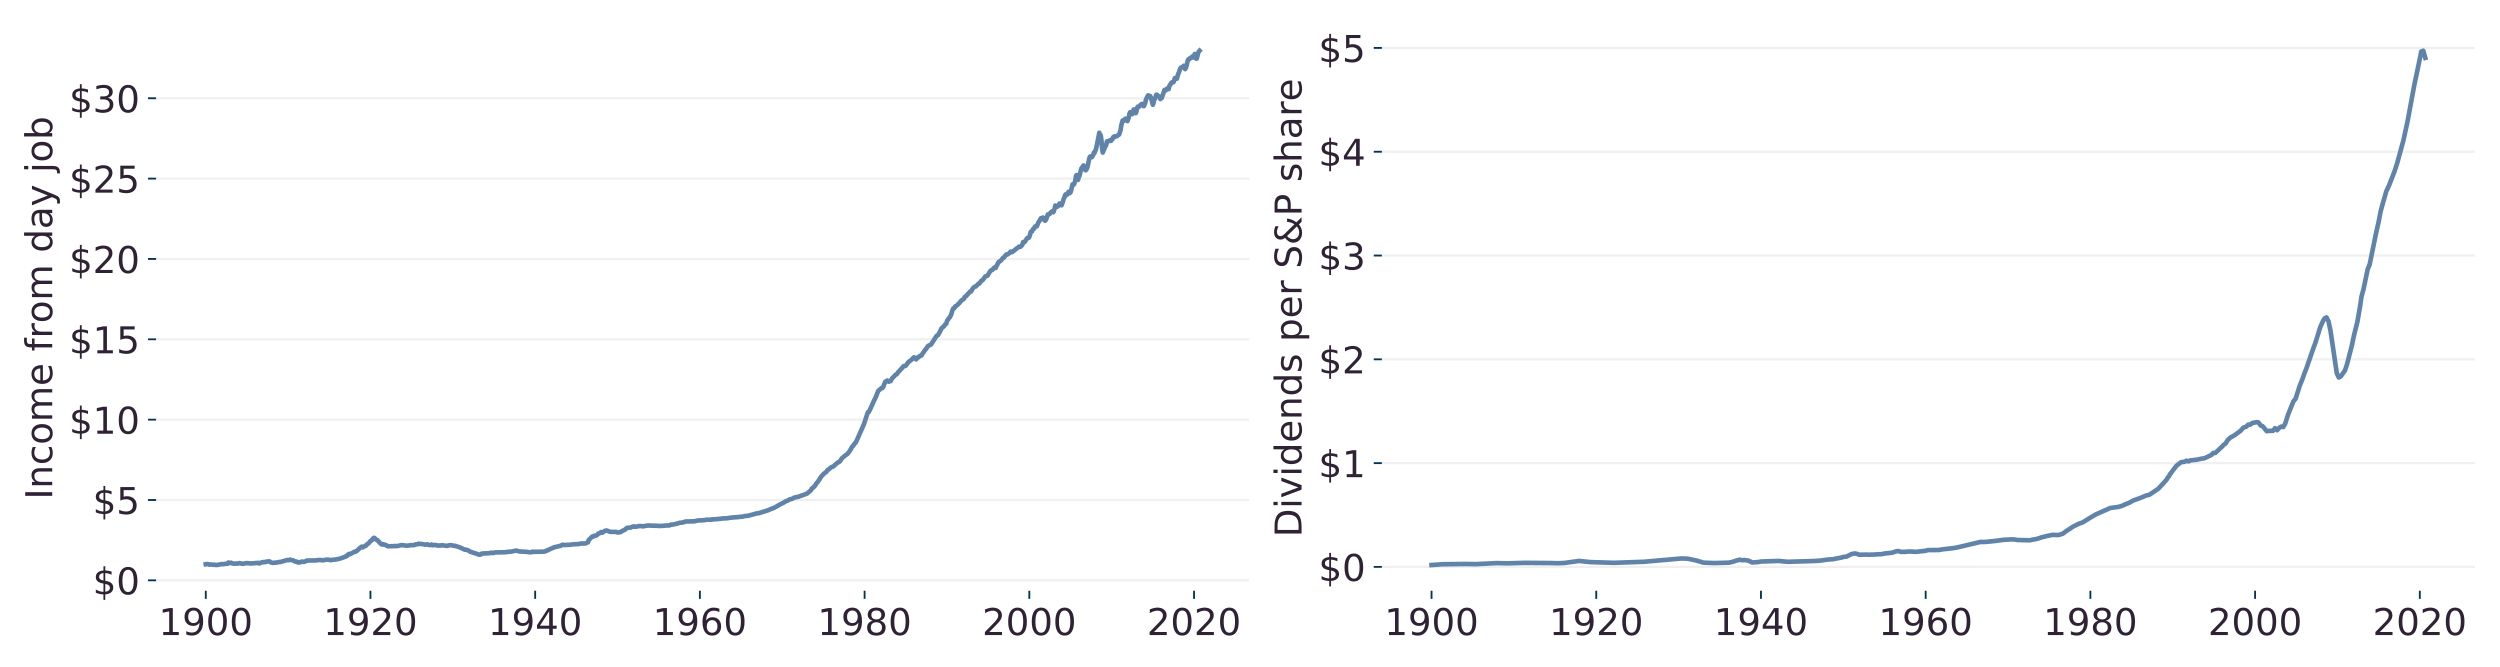 <?xml version="1.0" encoding="utf-8" standalone="no"?>
<!DOCTYPE svg PUBLIC "-//W3C//DTD SVG 1.1//EN"
  "http://www.w3.org/Graphics/SVG/1.1/DTD/svg11.dtd">
<!-- Created with matplotlib (https://matplotlib.org/) -->
<svg height="288pt" version="1.1" viewBox="0 0 1080 288" width="1080pt" xmlns="http://www.w3.org/2000/svg" xmlns:xlink="http://www.w3.org/1999/xlink">
 <defs>
  <style type="text/css">
*{stroke-linecap:butt;stroke-linejoin:round;}
  </style>
 </defs>
 <g id="figure_1">
  <g id="patch_1">
   <path d="M 0 288 
L 1080 288 
L 1080 0 
L 0 0 
z
" style="fill:none;"/>
  </g>
  <g id="axes_1">
   <g id="patch_2">
    <path d="M 67.425 255.2 
L 539.663 255.2 
L 539.663 10.8 
L 67.425 10.8 
z
" style="fill:none;"/>
   </g>
   <g id="matplotlib.axis_1">
    <g id="xtick_1">
     <g id="line2d_1">
      <defs>
       <path d="M 0 0 
L 0 3.5 
" id="m8096bc210d" style="stroke:#003559;stroke-width:0.8;"/>
      </defs>
      <g>
       <use style="fill:#003559;stroke:#003559;stroke-width:0.8;" x="88.89" xlink:href="#m8096bc210d" y="255.2"/>
      </g>
     </g>
     <g id="text_1">
      <!-- 1900 -->
      <defs>
       <path d="M 12.406 8.297 
L 28.516 8.297 
L 28.516 63.922 
L 10.984 60.406 
L 10.984 69.391 
L 28.422 72.906 
L 38.281 72.906 
L 38.281 8.297 
L 54.391 8.297 
L 54.391 0 
L 12.406 0 
z
" id="DejaVuSans-49"/>
       <path d="M 10.984 1.516 
L 10.984 10.5 
Q 14.703 8.734 18.5 7.812 
Q 22.312 6.891 25.984 6.891 
Q 35.75 6.891 40.891 13.453 
Q 46.047 20.016 46.781 33.406 
Q 43.953 29.203 39.594 26.953 
Q 35.25 24.703 29.984 24.703 
Q 19.047 24.703 12.672 31.312 
Q 6.297 37.938 6.297 49.422 
Q 6.297 60.641 12.938 67.422 
Q 19.578 74.219 30.609 74.219 
Q 43.266 74.219 49.922 64.516 
Q 56.594 54.828 56.594 36.375 
Q 56.594 19.141 48.406 8.859 
Q 40.234 -1.422 26.422 -1.422 
Q 22.703 -1.422 18.891 -0.688 
Q 15.094 0.047 10.984 1.516 
z
M 30.609 32.422 
Q 37.25 32.422 41.125 36.953 
Q 45.016 41.5 45.016 49.422 
Q 45.016 57.281 41.125 61.844 
Q 37.25 66.406 30.609 66.406 
Q 23.969 66.406 20.094 61.844 
Q 16.219 57.281 16.219 49.422 
Q 16.219 41.5 20.094 36.953 
Q 23.969 32.422 30.609 32.422 
z
" id="DejaVuSans-57"/>
       <path d="M 31.781 66.406 
Q 24.172 66.406 20.328 58.906 
Q 16.5 51.422 16.5 36.375 
Q 16.5 21.391 20.328 13.891 
Q 24.172 6.391 31.781 6.391 
Q 39.453 6.391 43.281 13.891 
Q 47.125 21.391 47.125 36.375 
Q 47.125 51.422 43.281 58.906 
Q 39.453 66.406 31.781 66.406 
z
M 31.781 74.219 
Q 44.047 74.219 50.516 64.516 
Q 56.984 54.828 56.984 36.375 
Q 56.984 17.969 50.516 8.266 
Q 44.047 -1.422 31.781 -1.422 
Q 19.531 -1.422 13.062 8.266 
Q 6.594 17.969 6.594 36.375 
Q 6.594 54.828 13.062 64.516 
Q 19.531 74.219 31.781 74.219 
z
" id="DejaVuSans-48"/>
      </defs>
      <g style="fill:#2f2235;" transform="translate(68.53 274.358)scale(0.16 -0.16)">
       <use xlink:href="#DejaVuSans-49"/>
       <use x="63.623" xlink:href="#DejaVuSans-57"/>
       <use x="127.246" xlink:href="#DejaVuSans-48"/>
       <use x="190.869" xlink:href="#DejaVuSans-48"/>
      </g>
     </g>
    </g>
    <g id="xtick_2">
     <g id="line2d_2">
      <g>
       <use style="fill:#003559;stroke:#003559;stroke-width:0.8;" x="160.037" xlink:href="#m8096bc210d" y="255.2"/>
      </g>
     </g>
     <g id="text_2">
      <!-- 1920 -->
      <defs>
       <path d="M 19.188 8.297 
L 53.609 8.297 
L 53.609 0 
L 7.328 0 
L 7.328 8.297 
Q 12.938 14.109 22.625 23.891 
Q 32.328 33.688 34.812 36.531 
Q 39.547 41.844 41.422 45.531 
Q 43.312 49.219 43.312 52.781 
Q 43.312 58.594 39.234 62.25 
Q 35.156 65.922 28.609 65.922 
Q 23.969 65.922 18.812 64.312 
Q 13.672 62.703 7.812 59.422 
L 7.812 69.391 
Q 13.766 71.781 18.938 73 
Q 24.125 74.219 28.422 74.219 
Q 39.75 74.219 46.484 68.547 
Q 53.219 62.891 53.219 53.422 
Q 53.219 48.922 51.531 44.891 
Q 49.859 40.875 45.406 35.406 
Q 44.188 33.984 37.641 27.219 
Q 31.109 20.453 19.188 8.297 
z
" id="DejaVuSans-50"/>
      </defs>
      <g style="fill:#2f2235;" transform="translate(139.677 274.358)scale(0.16 -0.16)">
       <use xlink:href="#DejaVuSans-49"/>
       <use x="63.623" xlink:href="#DejaVuSans-57"/>
       <use x="127.246" xlink:href="#DejaVuSans-50"/>
       <use x="190.869" xlink:href="#DejaVuSans-48"/>
      </g>
     </g>
    </g>
    <g id="xtick_3">
     <g id="line2d_3">
      <g>
       <use style="fill:#003559;stroke:#003559;stroke-width:0.8;" x="231.194" xlink:href="#m8096bc210d" y="255.2"/>
      </g>
     </g>
     <g id="text_3">
      <!-- 1940 -->
      <defs>
       <path d="M 37.797 64.312 
L 12.891 25.391 
L 37.797 25.391 
z
M 35.203 72.906 
L 47.609 72.906 
L 47.609 25.391 
L 58.016 25.391 
L 58.016 17.188 
L 47.609 17.188 
L 47.609 0 
L 37.797 0 
L 37.797 17.188 
L 4.891 17.188 
L 4.891 26.703 
z
" id="DejaVuSans-52"/>
      </defs>
      <g style="fill:#2f2235;" transform="translate(210.834 274.358)scale(0.16 -0.16)">
       <use xlink:href="#DejaVuSans-49"/>
       <use x="63.623" xlink:href="#DejaVuSans-57"/>
       <use x="127.246" xlink:href="#DejaVuSans-52"/>
       <use x="190.869" xlink:href="#DejaVuSans-48"/>
      </g>
     </g>
    </g>
    <g id="xtick_4">
     <g id="line2d_4">
      <g>
       <use style="fill:#003559;stroke:#003559;stroke-width:0.8;" x="302.351" xlink:href="#m8096bc210d" y="255.2"/>
      </g>
     </g>
     <g id="text_4">
      <!-- 1960 -->
      <defs>
       <path d="M 33.016 40.375 
Q 26.375 40.375 22.484 35.828 
Q 18.609 31.297 18.609 23.391 
Q 18.609 15.531 22.484 10.953 
Q 26.375 6.391 33.016 6.391 
Q 39.656 6.391 43.531 10.953 
Q 47.406 15.531 47.406 23.391 
Q 47.406 31.297 43.531 35.828 
Q 39.656 40.375 33.016 40.375 
z
M 52.594 71.297 
L 52.594 62.312 
Q 48.875 64.062 45.094 64.984 
Q 41.312 65.922 37.594 65.922 
Q 27.828 65.922 22.672 59.328 
Q 17.531 52.734 16.797 39.406 
Q 19.672 43.656 24.016 45.922 
Q 28.375 48.188 33.594 48.188 
Q 44.578 48.188 50.953 41.516 
Q 57.328 34.859 57.328 23.391 
Q 57.328 12.156 50.688 5.359 
Q 44.047 -1.422 33.016 -1.422 
Q 20.359 -1.422 13.672 8.266 
Q 6.984 17.969 6.984 36.375 
Q 6.984 53.656 15.188 63.938 
Q 23.391 74.219 37.203 74.219 
Q 40.922 74.219 44.703 73.484 
Q 48.484 72.75 52.594 71.297 
z
" id="DejaVuSans-54"/>
      </defs>
      <g style="fill:#2f2235;" transform="translate(281.99 274.358)scale(0.16 -0.16)">
       <use xlink:href="#DejaVuSans-49"/>
       <use x="63.623" xlink:href="#DejaVuSans-57"/>
       <use x="127.246" xlink:href="#DejaVuSans-54"/>
       <use x="190.869" xlink:href="#DejaVuSans-48"/>
      </g>
     </g>
    </g>
    <g id="xtick_5">
     <g id="line2d_5">
      <g>
       <use style="fill:#003559;stroke:#003559;stroke-width:0.8;" x="373.507" xlink:href="#m8096bc210d" y="255.2"/>
      </g>
     </g>
     <g id="text_5">
      <!-- 1980 -->
      <defs>
       <path d="M 31.781 34.625 
Q 24.75 34.625 20.719 30.859 
Q 16.703 27.094 16.703 20.516 
Q 16.703 13.922 20.719 10.156 
Q 24.75 6.391 31.781 6.391 
Q 38.812 6.391 42.859 10.172 
Q 46.922 13.969 46.922 20.516 
Q 46.922 27.094 42.891 30.859 
Q 38.875 34.625 31.781 34.625 
z
M 21.922 38.812 
Q 15.578 40.375 12.031 44.719 
Q 8.5 49.078 8.5 55.328 
Q 8.5 64.062 14.719 69.141 
Q 20.953 74.219 31.781 74.219 
Q 42.672 74.219 48.875 69.141 
Q 55.078 64.062 55.078 55.328 
Q 55.078 49.078 51.531 44.719 
Q 48 40.375 41.703 38.812 
Q 48.828 37.156 52.797 32.312 
Q 56.781 27.484 56.781 20.516 
Q 56.781 9.906 50.312 4.234 
Q 43.844 -1.422 31.781 -1.422 
Q 19.734 -1.422 13.25 4.234 
Q 6.781 9.906 6.781 20.516 
Q 6.781 27.484 10.781 32.312 
Q 14.797 37.156 21.922 38.812 
z
M 18.312 54.391 
Q 18.312 48.734 21.844 45.562 
Q 25.391 42.391 31.781 42.391 
Q 38.141 42.391 41.719 45.562 
Q 45.312 48.734 45.312 54.391 
Q 45.312 60.062 41.719 63.234 
Q 38.141 66.406 31.781 66.406 
Q 25.391 66.406 21.844 63.234 
Q 18.312 60.062 18.312 54.391 
z
" id="DejaVuSans-56"/>
      </defs>
      <g style="fill:#2f2235;" transform="translate(353.147 274.358)scale(0.16 -0.16)">
       <use xlink:href="#DejaVuSans-49"/>
       <use x="63.623" xlink:href="#DejaVuSans-57"/>
       <use x="127.246" xlink:href="#DejaVuSans-56"/>
       <use x="190.869" xlink:href="#DejaVuSans-48"/>
      </g>
     </g>
    </g>
    <g id="xtick_6">
     <g id="line2d_6">
      <g>
       <use style="fill:#003559;stroke:#003559;stroke-width:0.8;" x="444.664" xlink:href="#m8096bc210d" y="255.2"/>
      </g>
     </g>
     <g id="text_6">
      <!-- 2000 -->
      <g style="fill:#2f2235;" transform="translate(424.304 274.358)scale(0.16 -0.16)">
       <use xlink:href="#DejaVuSans-50"/>
       <use x="63.623" xlink:href="#DejaVuSans-48"/>
       <use x="127.246" xlink:href="#DejaVuSans-48"/>
       <use x="190.869" xlink:href="#DejaVuSans-48"/>
      </g>
     </g>
    </g>
    <g id="xtick_7">
     <g id="line2d_7">
      <g>
       <use style="fill:#003559;stroke:#003559;stroke-width:0.8;" x="515.82" xlink:href="#m8096bc210d" y="255.2"/>
      </g>
     </g>
     <g id="text_7">
      <!-- 2020 -->
      <g style="fill:#2f2235;" transform="translate(495.46 274.358)scale(0.16 -0.16)">
       <use xlink:href="#DejaVuSans-50"/>
       <use x="63.623" xlink:href="#DejaVuSans-48"/>
       <use x="127.246" xlink:href="#DejaVuSans-50"/>
       <use x="190.869" xlink:href="#DejaVuSans-48"/>
      </g>
     </g>
    </g>
   </g>
   <g id="matplotlib.axis_2">
    <g id="ytick_1">
     <g id="line2d_8">
      <path clip-path="url(#p47bff29e25)" d="M 67.425 250.698 
L 539.663 250.698 
" style="fill:none;stroke:#f0f0f0;stroke-linecap:square;"/>
     </g>
     <g id="line2d_9">
      <defs>
       <path d="M 0 0 
L -3.5 0 
" id="mf6515d9219" style="stroke:#003559;stroke-width:0.8;"/>
      </defs>
      <g>
       <use style="fill:#003559;stroke:#003559;stroke-width:0.8;" x="67.425" xlink:href="#mf6515d9219" y="250.698"/>
      </g>
     </g>
     <g id="text_8">
      <!-- $0 -->
      <defs>
       <path d="M 33.797 -14.703 
L 28.906 -14.703 
L 28.859 0 
Q 23.734 0.094 18.609 1.188 
Q 13.484 2.297 8.297 4.5 
L 8.297 13.281 
Q 13.281 10.156 18.375 8.562 
Q 23.484 6.984 28.906 6.938 
L 28.906 29.203 
Q 18.109 30.953 13.203 35.156 
Q 8.297 39.359 8.297 46.688 
Q 8.297 54.641 13.625 59.219 
Q 18.953 63.812 28.906 64.5 
L 28.906 75.984 
L 33.797 75.984 
L 33.797 64.656 
Q 38.328 64.453 42.578 63.688 
Q 46.828 62.938 50.875 61.625 
L 50.875 53.078 
Q 46.828 55.125 42.547 56.25 
Q 38.281 57.375 33.797 57.562 
L 33.797 36.719 
Q 44.875 35.016 50.094 30.609 
Q 55.328 26.219 55.328 18.609 
Q 55.328 10.359 49.781 5.594 
Q 44.234 0.828 33.797 0.094 
z
M 28.906 37.594 
L 28.906 57.625 
Q 23.25 56.984 20.266 54.391 
Q 17.281 51.812 17.281 47.516 
Q 17.281 43.312 20.031 40.969 
Q 22.797 38.625 28.906 37.594 
z
M 33.797 28.219 
L 33.797 7.078 
Q 39.984 7.906 43.141 10.594 
Q 46.297 13.281 46.297 17.672 
Q 46.297 21.969 43.281 24.5 
Q 40.281 27.047 33.797 28.219 
z
" id="DejaVuSans-36"/>
      </defs>
      <g style="fill:#2f2235;" transform="translate(40.065 256.777)scale(0.16 -0.16)">
       <use xlink:href="#DejaVuSans-36"/>
       <use x="63.623" xlink:href="#DejaVuSans-48"/>
      </g>
     </g>
    </g>
    <g id="ytick_2">
     <g id="line2d_10">
      <path clip-path="url(#p47bff29e25)" d="M 67.425 215.99 
L 539.663 215.99 
" style="fill:none;stroke:#f0f0f0;stroke-linecap:square;"/>
     </g>
     <g id="line2d_11">
      <g>
       <use style="fill:#003559;stroke:#003559;stroke-width:0.8;" x="67.425" xlink:href="#mf6515d9219" y="215.99"/>
      </g>
     </g>
     <g id="text_9">
      <!-- $5 -->
      <defs>
       <path d="M 10.797 72.906 
L 49.516 72.906 
L 49.516 64.594 
L 19.828 64.594 
L 19.828 46.734 
Q 21.969 47.469 24.109 47.828 
Q 26.266 48.188 28.422 48.188 
Q 40.625 48.188 47.75 41.5 
Q 54.891 34.812 54.891 23.391 
Q 54.891 11.625 47.562 5.094 
Q 40.234 -1.422 26.906 -1.422 
Q 22.312 -1.422 17.547 -0.641 
Q 12.797 0.141 7.719 1.703 
L 7.719 11.625 
Q 12.109 9.234 16.797 8.062 
Q 21.484 6.891 26.703 6.891 
Q 35.156 6.891 40.078 11.328 
Q 45.016 15.766 45.016 23.391 
Q 45.016 31 40.078 35.438 
Q 35.156 39.891 26.703 39.891 
Q 22.75 39.891 18.812 39.016 
Q 14.891 38.141 10.797 36.281 
z
" id="DejaVuSans-53"/>
      </defs>
      <g style="fill:#2f2235;" transform="translate(40.065 222.069)scale(0.16 -0.16)">
       <use xlink:href="#DejaVuSans-36"/>
       <use x="63.623" xlink:href="#DejaVuSans-53"/>
      </g>
     </g>
    </g>
    <g id="ytick_3">
     <g id="line2d_12">
      <path clip-path="url(#p47bff29e25)" d="M 67.425 181.282 
L 539.663 181.282 
" style="fill:none;stroke:#f0f0f0;stroke-linecap:square;"/>
     </g>
     <g id="line2d_13">
      <g>
       <use style="fill:#003559;stroke:#003559;stroke-width:0.8;" x="67.425" xlink:href="#mf6515d9219" y="181.282"/>
      </g>
     </g>
     <g id="text_10">
      <!-- $10 -->
      <g style="fill:#2f2235;" transform="translate(29.885 187.36)scale(0.16 -0.16)">
       <use xlink:href="#DejaVuSans-36"/>
       <use x="63.623" xlink:href="#DejaVuSans-49"/>
       <use x="127.246" xlink:href="#DejaVuSans-48"/>
      </g>
     </g>
    </g>
    <g id="ytick_4">
     <g id="line2d_14">
      <path clip-path="url(#p47bff29e25)" d="M 67.425 146.574 
L 539.663 146.574 
" style="fill:none;stroke:#f0f0f0;stroke-linecap:square;"/>
     </g>
     <g id="line2d_15">
      <g>
       <use style="fill:#003559;stroke:#003559;stroke-width:0.8;" x="67.425" xlink:href="#mf6515d9219" y="146.574"/>
      </g>
     </g>
     <g id="text_11">
      <!-- $15 -->
      <g style="fill:#2f2235;" transform="translate(29.885 152.652)scale(0.16 -0.16)">
       <use xlink:href="#DejaVuSans-36"/>
       <use x="63.623" xlink:href="#DejaVuSans-49"/>
       <use x="127.246" xlink:href="#DejaVuSans-53"/>
      </g>
     </g>
    </g>
    <g id="ytick_5">
     <g id="line2d_16">
      <path clip-path="url(#p47bff29e25)" d="M 67.425 111.865 
L 539.663 111.865 
" style="fill:none;stroke:#f0f0f0;stroke-linecap:square;"/>
     </g>
     <g id="line2d_17">
      <g>
       <use style="fill:#003559;stroke:#003559;stroke-width:0.8;" x="67.425" xlink:href="#mf6515d9219" y="111.865"/>
      </g>
     </g>
     <g id="text_12">
      <!-- $20 -->
      <g style="fill:#2f2235;" transform="translate(29.885 117.944)scale(0.16 -0.16)">
       <use xlink:href="#DejaVuSans-36"/>
       <use x="63.623" xlink:href="#DejaVuSans-50"/>
       <use x="127.246" xlink:href="#DejaVuSans-48"/>
      </g>
     </g>
    </g>
    <g id="ytick_6">
     <g id="line2d_18">
      <path clip-path="url(#p47bff29e25)" d="M 67.425 77.157 
L 539.663 77.157 
" style="fill:none;stroke:#f0f0f0;stroke-linecap:square;"/>
     </g>
     <g id="line2d_19">
      <g>
       <use style="fill:#003559;stroke:#003559;stroke-width:0.8;" x="67.425" xlink:href="#mf6515d9219" y="77.157"/>
      </g>
     </g>
     <g id="text_13">
      <!-- $25 -->
      <g style="fill:#2f2235;" transform="translate(29.885 83.236)scale(0.16 -0.16)">
       <use xlink:href="#DejaVuSans-36"/>
       <use x="63.623" xlink:href="#DejaVuSans-50"/>
       <use x="127.246" xlink:href="#DejaVuSans-53"/>
      </g>
     </g>
    </g>
    <g id="ytick_7">
     <g id="line2d_20">
      <path clip-path="url(#p47bff29e25)" d="M 67.425 42.449 
L 539.663 42.449 
" style="fill:none;stroke:#f0f0f0;stroke-linecap:square;"/>
     </g>
     <g id="line2d_21">
      <g>
       <use style="fill:#003559;stroke:#003559;stroke-width:0.8;" x="67.425" xlink:href="#mf6515d9219" y="42.449"/>
      </g>
     </g>
     <g id="text_14">
      <!-- $30 -->
      <defs>
       <path d="M 40.578 39.312 
Q 47.656 37.797 51.625 33 
Q 55.609 28.219 55.609 21.188 
Q 55.609 10.406 48.188 4.484 
Q 40.766 -1.422 27.094 -1.422 
Q 22.516 -1.422 17.656 -0.516 
Q 12.797 0.391 7.625 2.203 
L 7.625 11.719 
Q 11.719 9.328 16.594 8.109 
Q 21.484 6.891 26.812 6.891 
Q 36.078 6.891 40.938 10.547 
Q 45.797 14.203 45.797 21.188 
Q 45.797 27.641 41.281 31.266 
Q 36.766 34.906 28.719 34.906 
L 20.219 34.906 
L 20.219 43.016 
L 29.109 43.016 
Q 36.375 43.016 40.234 45.922 
Q 44.094 48.828 44.094 54.297 
Q 44.094 59.906 40.109 62.906 
Q 36.141 65.922 28.719 65.922 
Q 24.656 65.922 20.016 65.031 
Q 15.375 64.156 9.812 62.312 
L 9.812 71.094 
Q 15.438 72.656 20.344 73.438 
Q 25.25 74.219 29.594 74.219 
Q 40.828 74.219 47.359 69.109 
Q 53.906 64.016 53.906 55.328 
Q 53.906 49.266 50.438 45.094 
Q 46.969 40.922 40.578 39.312 
z
" id="DejaVuSans-51"/>
      </defs>
      <g style="fill:#2f2235;" transform="translate(29.885 48.528)scale(0.16 -0.16)">
       <use xlink:href="#DejaVuSans-36"/>
       <use x="63.623" xlink:href="#DejaVuSans-51"/>
       <use x="127.246" xlink:href="#DejaVuSans-48"/>
      </g>
     </g>
    </g>
    <g id="text_15">
     <!-- Income from day job -->
     <defs>
      <path d="M 9.812 72.906 
L 19.672 72.906 
L 19.672 0 
L 9.812 0 
z
" id="DejaVuSans-73"/>
      <path d="M 54.891 33.016 
L 54.891 0 
L 45.906 0 
L 45.906 32.719 
Q 45.906 40.484 42.875 44.328 
Q 39.844 48.188 33.797 48.188 
Q 26.516 48.188 22.312 43.547 
Q 18.109 38.922 18.109 30.906 
L 18.109 0 
L 9.078 0 
L 9.078 54.688 
L 18.109 54.688 
L 18.109 46.188 
Q 21.344 51.125 25.703 53.562 
Q 30.078 56 35.797 56 
Q 45.219 56 50.047 50.172 
Q 54.891 44.344 54.891 33.016 
z
" id="DejaVuSans-110"/>
      <path d="M 48.781 52.594 
L 48.781 44.188 
Q 44.969 46.297 41.141 47.344 
Q 37.312 48.391 33.406 48.391 
Q 24.656 48.391 19.812 42.844 
Q 14.984 37.312 14.984 27.297 
Q 14.984 17.281 19.812 11.734 
Q 24.656 6.203 33.406 6.203 
Q 37.312 6.203 41.141 7.25 
Q 44.969 8.297 48.781 10.406 
L 48.781 2.094 
Q 45.016 0.344 40.984 -0.531 
Q 36.969 -1.422 32.422 -1.422 
Q 20.062 -1.422 12.781 6.344 
Q 5.516 14.109 5.516 27.297 
Q 5.516 40.672 12.859 48.328 
Q 20.219 56 33.016 56 
Q 37.156 56 41.109 55.141 
Q 45.062 54.297 48.781 52.594 
z
" id="DejaVuSans-99"/>
      <path d="M 30.609 48.391 
Q 23.391 48.391 19.188 42.75 
Q 14.984 37.109 14.984 27.297 
Q 14.984 17.484 19.156 11.844 
Q 23.344 6.203 30.609 6.203 
Q 37.797 6.203 41.984 11.859 
Q 46.188 17.531 46.188 27.297 
Q 46.188 37.016 41.984 42.703 
Q 37.797 48.391 30.609 48.391 
z
M 30.609 56 
Q 42.328 56 49.016 48.375 
Q 55.719 40.766 55.719 27.297 
Q 55.719 13.875 49.016 6.219 
Q 42.328 -1.422 30.609 -1.422 
Q 18.844 -1.422 12.172 6.219 
Q 5.516 13.875 5.516 27.297 
Q 5.516 40.766 12.172 48.375 
Q 18.844 56 30.609 56 
z
" id="DejaVuSans-111"/>
      <path d="M 52 44.188 
Q 55.375 50.25 60.062 53.125 
Q 64.75 56 71.094 56 
Q 79.641 56 84.281 50.016 
Q 88.922 44.047 88.922 33.016 
L 88.922 0 
L 79.891 0 
L 79.891 32.719 
Q 79.891 40.578 77.094 44.375 
Q 74.312 48.188 68.609 48.188 
Q 61.625 48.188 57.562 43.547 
Q 53.516 38.922 53.516 30.906 
L 53.516 0 
L 44.484 0 
L 44.484 32.719 
Q 44.484 40.625 41.703 44.406 
Q 38.922 48.188 33.109 48.188 
Q 26.219 48.188 22.156 43.531 
Q 18.109 38.875 18.109 30.906 
L 18.109 0 
L 9.078 0 
L 9.078 54.688 
L 18.109 54.688 
L 18.109 46.188 
Q 21.188 51.219 25.484 53.609 
Q 29.781 56 35.688 56 
Q 41.656 56 45.828 52.969 
Q 50 49.953 52 44.188 
z
" id="DejaVuSans-109"/>
      <path d="M 56.203 29.594 
L 56.203 25.203 
L 14.891 25.203 
Q 15.484 15.922 20.484 11.062 
Q 25.484 6.203 34.422 6.203 
Q 39.594 6.203 44.453 7.469 
Q 49.312 8.734 54.109 11.281 
L 54.109 2.781 
Q 49.266 0.734 44.188 -0.344 
Q 39.109 -1.422 33.891 -1.422 
Q 20.797 -1.422 13.156 6.188 
Q 5.516 13.812 5.516 26.812 
Q 5.516 40.234 12.766 48.109 
Q 20.016 56 32.328 56 
Q 43.359 56 49.781 48.891 
Q 56.203 41.797 56.203 29.594 
z
M 47.219 32.234 
Q 47.125 39.594 43.094 43.984 
Q 39.062 48.391 32.422 48.391 
Q 24.906 48.391 20.391 44.141 
Q 15.875 39.891 15.188 32.172 
z
" id="DejaVuSans-101"/>
      <path id="DejaVuSans-32"/>
      <path d="M 37.109 75.984 
L 37.109 68.5 
L 28.516 68.5 
Q 23.688 68.5 21.797 66.547 
Q 19.922 64.594 19.922 59.516 
L 19.922 54.688 
L 34.719 54.688 
L 34.719 47.703 
L 19.922 47.703 
L 19.922 0 
L 10.891 0 
L 10.891 47.703 
L 2.297 47.703 
L 2.297 54.688 
L 10.891 54.688 
L 10.891 58.5 
Q 10.891 67.625 15.141 71.797 
Q 19.391 75.984 28.609 75.984 
z
" id="DejaVuSans-102"/>
      <path d="M 41.109 46.297 
Q 39.594 47.172 37.812 47.578 
Q 36.031 48 33.891 48 
Q 26.266 48 22.188 43.047 
Q 18.109 38.094 18.109 28.812 
L 18.109 0 
L 9.078 0 
L 9.078 54.688 
L 18.109 54.688 
L 18.109 46.188 
Q 20.953 51.172 25.484 53.578 
Q 30.031 56 36.531 56 
Q 37.453 56 38.578 55.875 
Q 39.703 55.766 41.062 55.516 
z
" id="DejaVuSans-114"/>
      <path d="M 45.406 46.391 
L 45.406 75.984 
L 54.391 75.984 
L 54.391 0 
L 45.406 0 
L 45.406 8.203 
Q 42.578 3.328 38.25 0.953 
Q 33.938 -1.422 27.875 -1.422 
Q 17.969 -1.422 11.734 6.484 
Q 5.516 14.406 5.516 27.297 
Q 5.516 40.188 11.734 48.094 
Q 17.969 56 27.875 56 
Q 33.938 56 38.25 53.625 
Q 42.578 51.266 45.406 46.391 
z
M 14.797 27.297 
Q 14.797 17.391 18.875 11.75 
Q 22.953 6.109 30.078 6.109 
Q 37.203 6.109 41.297 11.75 
Q 45.406 17.391 45.406 27.297 
Q 45.406 37.203 41.297 42.844 
Q 37.203 48.484 30.078 48.484 
Q 22.953 48.484 18.875 42.844 
Q 14.797 37.203 14.797 27.297 
z
" id="DejaVuSans-100"/>
      <path d="M 34.281 27.484 
Q 23.391 27.484 19.188 25 
Q 14.984 22.516 14.984 16.5 
Q 14.984 11.719 18.141 8.906 
Q 21.297 6.109 26.703 6.109 
Q 34.188 6.109 38.703 11.406 
Q 43.219 16.703 43.219 25.484 
L 43.219 27.484 
z
M 52.203 31.203 
L 52.203 0 
L 43.219 0 
L 43.219 8.297 
Q 40.141 3.328 35.547 0.953 
Q 30.953 -1.422 24.312 -1.422 
Q 15.922 -1.422 10.953 3.297 
Q 6 8.016 6 15.922 
Q 6 25.141 12.172 29.828 
Q 18.359 34.516 30.609 34.516 
L 43.219 34.516 
L 43.219 35.406 
Q 43.219 41.609 39.141 45 
Q 35.062 48.391 27.688 48.391 
Q 23 48.391 18.547 47.266 
Q 14.109 46.141 10.016 43.891 
L 10.016 52.203 
Q 14.938 54.109 19.578 55.047 
Q 24.219 56 28.609 56 
Q 40.484 56 46.344 49.844 
Q 52.203 43.703 52.203 31.203 
z
" id="DejaVuSans-97"/>
      <path d="M 32.172 -5.078 
Q 28.375 -14.844 24.75 -17.812 
Q 21.141 -20.797 15.094 -20.797 
L 7.906 -20.797 
L 7.906 -13.281 
L 13.188 -13.281 
Q 16.891 -13.281 18.938 -11.516 
Q 21 -9.766 23.484 -3.219 
L 25.094 0.875 
L 2.984 54.688 
L 12.5 54.688 
L 29.594 11.922 
L 46.688 54.688 
L 56.203 54.688 
z
" id="DejaVuSans-121"/>
      <path d="M 9.422 54.688 
L 18.406 54.688 
L 18.406 -0.984 
Q 18.406 -11.422 14.422 -16.109 
Q 10.453 -20.797 1.609 -20.797 
L -1.812 -20.797 
L -1.812 -13.188 
L 0.594 -13.188 
Q 5.719 -13.188 7.562 -10.812 
Q 9.422 -8.453 9.422 -0.984 
z
M 9.422 75.984 
L 18.406 75.984 
L 18.406 64.594 
L 9.422 64.594 
z
" id="DejaVuSans-106"/>
      <path d="M 48.688 27.297 
Q 48.688 37.203 44.609 42.844 
Q 40.531 48.484 33.406 48.484 
Q 26.266 48.484 22.188 42.844 
Q 18.109 37.203 18.109 27.297 
Q 18.109 17.391 22.188 11.75 
Q 26.266 6.109 33.406 6.109 
Q 40.531 6.109 44.609 11.75 
Q 48.688 17.391 48.688 27.297 
z
M 18.109 46.391 
Q 20.953 51.266 25.266 53.625 
Q 29.594 56 35.594 56 
Q 45.562 56 51.781 48.094 
Q 58.016 40.188 58.016 27.297 
Q 58.016 14.406 51.781 6.484 
Q 45.562 -1.422 35.594 -1.422 
Q 29.594 -1.422 25.266 0.953 
Q 20.953 3.328 18.109 8.203 
L 18.109 0 
L 9.078 0 
L 9.078 75.984 
L 18.109 75.984 
z
" id="DejaVuSans-98"/>
     </defs>
     <g style="fill:#2f2235;" transform="translate(22.558 215.769)rotate(-90)scale(0.16 -0.16)">
      <use xlink:href="#DejaVuSans-73"/>
      <use x="29.492" xlink:href="#DejaVuSans-110"/>
      <use x="92.871" xlink:href="#DejaVuSans-99"/>
      <use x="147.852" xlink:href="#DejaVuSans-111"/>
      <use x="209.033" xlink:href="#DejaVuSans-109"/>
      <use x="306.445" xlink:href="#DejaVuSans-101"/>
      <use x="367.969" xlink:href="#DejaVuSans-32"/>
      <use x="399.756" xlink:href="#DejaVuSans-102"/>
      <use x="434.961" xlink:href="#DejaVuSans-114"/>
      <use x="476.043" xlink:href="#DejaVuSans-111"/>
      <use x="537.225" xlink:href="#DejaVuSans-109"/>
      <use x="634.637" xlink:href="#DejaVuSans-32"/>
      <use x="666.424" xlink:href="#DejaVuSans-100"/>
      <use x="729.9" xlink:href="#DejaVuSans-97"/>
      <use x="791.18" xlink:href="#DejaVuSans-121"/>
      <use x="850.359" xlink:href="#DejaVuSans-32"/>
      <use x="882.146" xlink:href="#DejaVuSans-106"/>
      <use x="909.93" xlink:href="#DejaVuSans-111"/>
      <use x="971.111" xlink:href="#DejaVuSans-98"/>
     </g>
    </g>
   </g>
   <g id="line2d_22">
    <path clip-path="url(#p47bff29e25)" d="M 88.89 243.756 
L 89.465 243.673 
L 89.767 243.673 
L 90.361 243.924 
L 90.653 243.84 
L 90.955 243.924 
L 91.257 243.84 
L 92.144 244.007 
L 92.446 243.924 
L 93.322 244.091 
L 94.209 244.007 
L 95.699 243.673 
L 96.303 243.756 
L 96.878 243.673 
L 97.764 243.505 
L 98.066 243.589 
L 98.368 243.505 
L 98.66 243.004 
L 98.962 243.255 
L 99.858 243.087 
L 100.131 243.338 
L 100.433 243.338 
L 100.725 243.505 
L 103.112 243.422 
L 103.414 243.255 
L 104.885 243.589 
L 106.375 243.255 
L 107.554 243.338 
L 108.148 243.422 
L 109.638 243.338 
L 110.232 243.255 
L 111.703 243.171 
L 111.996 243.422 
L 112.892 243.004 
L 113.486 242.836 
L 113.788 242.92 
L 114.09 242.753 
L 114.665 242.836 
L 115.259 242.586 
L 116.447 242.502 
L 117.041 243.004 
L 117.928 243.171 
L 118.522 243.087 
L 119.72 243.004 
L 120.606 242.753 
L 120.908 242.836 
L 124.162 241.916 
L 124.766 242 
L 125.34 241.749 
L 125.935 242 
L 126.529 242.084 
L 126.831 242.167 
L 127.425 242.586 
L 128.019 242.586 
L 128.321 242.836 
L 128.594 242.753 
L 128.896 243.004 
L 129.782 242.92 
L 130.084 242.669 
L 130.678 242.586 
L 131.273 242.753 
L 132.159 242.418 
L 132.461 242.167 
L 136.611 242.084 
L 137.507 241.908 
L 139.27 241.996 
L 139.572 242.084 
L 141.062 241.732 
L 141.354 241.82 
L 141.656 241.732 
L 142.825 241.996 
L 143.721 241.82 
L 144.91 241.732 
L 145.806 241.556 
L 146.39 241.468 
L 148.475 240.765 
L 149.069 240.501 
L 149.371 240.414 
L 149.673 240.15 
L 149.946 240.15 
L 150.248 239.622 
L 150.842 239.271 
L 151.134 239.447 
L 153.228 238.304 
L 153.501 238.392 
L 154.397 237.777 
L 154.991 237.161 
L 156.18 236.194 
L 156.482 236.194 
L 156.784 236.458 
L 157.651 235.843 
L 157.953 235.843 
L 158.547 235.14 
L 158.849 235.052 
L 159.443 234.436 
L 160.037 233.733 
L 160.622 233.381 
L 160.924 232.854 
L 161.518 232.327 
L 161.81 232.415 
L 162.414 233.118 
L 163.008 233.294 
L 164.177 234.612 
L 164.479 234.788 
L 164.771 235.14 
L 165.073 235.227 
L 165.667 235.14 
L 165.969 235.315 
L 166.564 235.403 
L 166.856 235.491 
L 167.158 235.843 
L 167.46 235.843 
L 167.732 236.019 
L 170.119 235.931 
L 170.411 235.843 
L 171.015 235.931 
L 171.882 235.843 
L 173.372 235.491 
L 174.571 235.579 
L 175.447 235.755 
L 176.645 235.667 
L 177.532 235.491 
L 179.003 235.491 
L 179.597 235.14 
L 180.493 235.14 
L 180.795 234.876 
L 181.389 234.964 
L 182.558 235.052 
L 183.756 235.315 
L 184.643 235.14 
L 185.246 235.403 
L 185.821 235.491 
L 186.415 235.227 
L 186.708 235.491 
L 187.01 235.579 
L 187.604 235.403 
L 188.198 235.491 
L 188.5 235.491 
L 188.802 235.667 
L 190.575 235.667 
L 190.877 235.491 
L 191.763 235.667 
L 192.64 235.755 
L 192.942 235.843 
L 194.432 235.491 
L 195.318 235.579 
L 196.195 235.843 
L 196.497 235.755 
L 198.874 236.546 
L 199.751 236.985 
L 200.345 237.249 
L 200.647 237.425 
L 201.543 237.513 
L 202.429 237.864 
L 203.033 238.304 
L 206.296 239.359 
L 206.871 239.622 
L 207.767 239.535 
L 208.059 239.183 
L 208.663 239.095 
L 211.021 239.007 
L 211.615 238.919 
L 211.917 238.919 
L 212.219 238.743 
L 213.105 238.919 
L 213.709 238.656 
L 218.443 238.568 
L 219.339 238.392 
L 220.83 238.304 
L 221.999 238.04 
L 222.895 237.864 
L 223.489 237.952 
L 224.658 238.304 
L 224.96 238.216 
L 225.554 238.304 
L 227.638 238.392 
L 228.515 238.568 
L 229.704 238.568 
L 230.005 238.304 
L 230.6 238.392 
L 235.061 238.304 
L 235.928 238.04 
L 236.23 237.777 
L 236.522 237.777 
L 237.72 237.161 
L 238.616 236.81 
L 239.483 236.37 
L 240.077 236.282 
L 241.87 235.843 
L 242.172 235.843 
L 242.746 235.403 
L 243.341 235.315 
L 243.935 235.491 
L 244.529 235.403 
L 246.604 235.315 
L 247.5 235.14 
L 249.867 235.052 
L 251.055 234.788 
L 252.848 234.788 
L 253.422 234.524 
L 254.017 234.26 
L 254.309 233.294 
L 254.611 232.942 
L 254.913 232.766 
L 255.799 231.799 
L 256.403 231.799 
L 256.676 231.448 
L 257.572 231.36 
L 258.166 230.92 
L 258.468 230.481 
L 259.062 230.393 
L 259.657 229.865 
L 260.241 230.129 
L 260.543 229.778 
L 261.137 229.514 
L 261.429 229.25 
L 262.033 229.162 
L 263.222 229.602 
L 263.524 229.778 
L 266.183 229.778 
L 266.777 230.041 
L 267.654 229.953 
L 268.248 229.778 
L 268.842 229.338 
L 269.738 228.986 
L 270.907 228.02 
L 272.398 227.932 
L 273.294 227.492 
L 273.888 227.404 
L 274.19 227.58 
L 275.066 227.492 
L 276.265 227.228 
L 277.453 227.316 
L 277.755 227.404 
L 278.924 227.141 
L 279.82 227.053 
L 280.112 226.965 
L 280.706 227.053 
L 283.97 227.141 
L 284.564 227.228 
L 286.629 227.141 
L 287.223 227.053 
L 289.298 226.965 
L 289.892 226.613 
L 290.194 226.701 
L 291.382 226.437 
L 291.986 226.349 
L 293.749 225.822 
L 294.938 225.734 
L 295.24 225.558 
L 295.542 225.558 
L 296.116 225.295 
L 299.964 225.207 
L 301.454 224.855 
L 303.529 224.767 
L 304.123 224.679 
L 304.727 224.679 
L 305.019 224.503 
L 307.387 224.503 
L 307.679 224.328 
L 307.981 224.416 
L 308.575 224.328 
L 310.046 224.24 
L 310.64 224.152 
L 311.536 224.064 
L 312.13 223.976 
L 314.195 223.888 
L 315.091 223.712 
L 315.988 223.624 
L 316.582 223.537 
L 318.062 223.449 
L 318.355 223.361 
L 318.657 223.449 
L 319.553 223.273 
L 320.722 223.185 
L 321.91 222.921 
L 323.108 222.833 
L 326.956 221.779 
L 327.832 221.691 
L 331.992 220.372 
L 332.888 219.933 
L 334.378 219.405 
L 337.632 217.559 
L 338.236 217.296 
L 339.697 216.417 
L 339.999 216.417 
L 341.187 215.713 
L 341.791 215.625 
L 342.658 215.274 
L 342.96 215.01 
L 344.148 214.746 
L 344.45 214.746 
L 344.743 214.571 
L 345.044 214.571 
L 345.629 214.307 
L 347.421 213.692 
L 348.015 213.428 
L 348.61 213.252 
L 350.373 211.758 
L 350.675 211.055 
L 350.977 210.967 
L 351.571 210.351 
L 352.165 209.736 
L 352.74 208.681 
L 353.042 208.505 
L 353.636 207.626 
L 354.23 206.747 
L 354.824 205.781 
L 356.022 204.55 
L 356.889 203.935 
L 357.191 203.583 
L 357.483 203.056 
L 357.785 202.968 
L 358.974 201.913 
L 359.86 201.561 
L 360.162 201.385 
L 360.756 200.77 
L 361.945 199.803 
L 362.539 199.54 
L 362.841 199.276 
L 363.718 197.957 
L 365.208 196.727 
L 366.094 196.111 
L 366.971 194.969 
L 367.565 194.002 
L 368.159 192.947 
L 368.461 192.683 
L 369.358 191.453 
L 369.65 191.189 
L 370.254 189.958 
L 373.205 183.278 
L 374.686 178.795 
L 374.988 178.004 
L 375.28 178.004 
L 375.884 176.861 
L 377.647 172.906 
L 378.241 171.763 
L 379.439 168.774 
L 380.033 168.335 
L 380.93 167.544 
L 381.202 167.631 
L 381.504 167.28 
L 382.391 164.994 
L 383.287 164.379 
L 383.589 164.555 
L 383.881 164.907 
L 384.485 164.643 
L 384.758 164.643 
L 385.352 163.5 
L 386.248 162.621 
L 386.842 161.918 
L 387.436 161.654 
L 388.04 160.687 
L 388.323 160.511 
L 388.917 159.808 
L 389.511 159.193 
L 390.407 158.138 
L 391.002 158.138 
L 391.304 157.962 
L 392.472 156.38 
L 393.067 155.941 
L 393.671 155.501 
L 394.265 154.886 
L 394.859 154.358 
L 395.161 154.622 
L 395.434 155.062 
L 395.736 155.237 
L 396.028 154.974 
L 396.33 154.446 
L 396.622 154.446 
L 396.924 154.271 
L 397.226 153.831 
L 398.112 153.567 
L 398.414 152.952 
L 398.989 152.161 
L 399.583 151.282 
L 400.479 150.139 
L 400.781 149.612 
L 401.074 149.348 
L 401.97 148.996 
L 402.272 148.733 
L 404.639 145.041 
L 405.233 144.777 
L 406.11 143.195 
L 406.704 141.876 
L 407.902 140.822 
L 408.194 140.294 
L 408.788 139.855 
L 409.09 138.712 
L 409.967 137.394 
L 410.259 137.13 
L 410.853 136.075 
L 411.457 134.053 
L 411.75 133.35 
L 412.052 133.086 
L 412.344 133.086 
L 412.646 132.383 
L 413.522 131.856 
L 414.117 131.153 
L 414.409 130.977 
L 414.711 130.625 
L 415.013 130.098 
L 415.305 129.922 
L 415.607 129.57 
L 416.201 129.307 
L 416.503 128.867 
L 416.786 128.252 
L 417.38 127.9 
L 417.974 127.197 
L 419.172 125.878 
L 419.464 125.966 
L 420.068 124.912 
L 420.643 124.12 
L 421.237 123.769 
L 421.529 123.769 
L 422.727 122.538 
L 423.02 122.538 
L 423.624 121.747 
L 423.896 121.308 
L 424.491 121.044 
L 425.689 119.374 
L 426.575 119.11 
L 427.754 117.176 
L 428.348 116.649 
L 428.64 116.649 
L 429.536 115.594 
L 430.13 115.77 
L 430.432 114.979 
L 430.734 114.539 
L 431.319 113.309 
L 431.611 113.045 
L 431.913 112.957 
L 432.507 112.43 
L 433.403 111.287 
L 433.696 111.287 
L 434.572 110.056 
L 434.874 109.88 
L 435.166 109.968 
L 436.063 109.353 
L 436.657 108.65 
L 437.251 108.914 
L 439.316 107.243 
L 439.92 106.892 
L 440.212 106.54 
L 440.806 106.628 
L 441.108 106.277 
L 441.41 106.101 
L 441.683 105.661 
L 441.985 104.606 
L 442.579 104.606 
L 443.768 102.848 
L 444.362 102.76 
L 444.664 102.321 
L 444.966 101.442 
L 445.248 100.211 
L 445.842 99.948 
L 446.144 99.157 
L 446.437 98.805 
L 446.739 98.805 
L 447.041 98.014 
L 447.333 97.75 
L 447.635 97.662 
L 447.927 97.75 
L 448.531 96.168 
L 448.804 95.816 
L 449.7 94.234 
L 449.992 94.674 
L 450.294 94.674 
L 450.596 93.97 
L 450.888 94.498 
L 451.19 94.761 
L 451.482 95.377 
L 451.784 95.025 
L 452.086 94.41 
L 452.661 92.652 
L 453.255 92.564 
L 453.547 92.388 
L 453.849 91.861 
L 454.444 91.333 
L 454.746 91.333 
L 455.038 91.685 
L 455.34 90.982 
L 455.914 88.784 
L 456.509 89.4 
L 457.103 89.048 
L 457.707 87.905 
L 457.999 88.081 
L 458.301 88.521 
L 458.593 88.696 
L 459.197 87.026 
L 459.48 85.971 
L 459.782 85.444 
L 460.074 84.477 
L 460.376 83.95 
L 460.668 84.213 
L 460.97 84.125 
L 461.272 83.774 
L 461.564 82.895 
L 461.866 82.807 
L 462.158 83.422 
L 462.46 83.071 
L 462.762 82.104 
L 463.337 79.643 
L 463.629 79.818 
L 463.931 79.73 
L 464.525 78.06 
L 464.827 75.951 
L 465.119 75.599 
L 465.421 77.005 
L 465.714 77.709 
L 466.016 76.39 
L 466.318 76.039 
L 466.59 75.072 
L 466.892 73.577 
L 467.185 72.698 
L 467.486 72.347 
L 468.081 71.468 
L 468.675 73.314 
L 468.977 73.577 
L 469.269 73.314 
L 469.571 72.772 
L 469.873 71.82 
L 470.448 69.019 
L 470.74 67.909 
L 471.042 67.554 
L 471.334 67.601 
L 471.636 67.937 
L 472.23 67.041 
L 472.532 65.95 
L 472.824 66.074 
L 473.126 65.156 
L 473.428 64.618 
L 474.013 61.866 
L 474.899 57.347 
L 475.201 58.119 
L 475.503 58.385 
L 475.795 60.328 
L 476.097 63.974 
L 476.39 65.905 
L 477.266 63.725 
L 477.86 62.716 
L 478.162 61.102 
L 478.455 61.402 
L 478.757 60.978 
L 479.653 60.542 
L 479.945 60.877 
L 480.247 60.228 
L 480.549 60.18 
L 480.822 59.398 
L 481.124 59.066 
L 481.416 58.917 
L 481.718 59.104 
L 482.01 59.064 
L 482.312 58.799 
L 482.614 58.688 
L 482.906 58.449 
L 483.208 58.368 
L 483.5 58.037 
L 484.104 56.165 
L 484.377 54.268 
L 484.971 52.073 
L 485.273 52.286 
L 485.565 52.11 
L 485.867 51.563 
L 486.169 51.26 
L 486.462 51.672 
L 486.764 51.839 
L 487.056 52.33 
L 487.66 50.58 
L 487.942 49.06 
L 488.244 48.451 
L 489.131 49.313 
L 489.735 47.289 
L 490.027 47.368 
L 490.329 48.331 
L 490.621 48.876 
L 490.923 48.279 
L 491.225 46.622 
L 491.498 46.088 
L 491.8 46.301 
L 492.686 45.365 
L 493.29 44.879 
L 493.884 45.828 
L 494.176 45.845 
L 494.78 44.323 
L 495.053 42.994 
L 495.949 41.192 
L 496.241 41.274 
L 496.543 41.624 
L 496.845 41.466 
L 497.138 41.992 
L 498.034 45.267 
L 498.336 44.375 
L 498.608 43.147 
L 498.91 42.725 
L 499.505 40.933 
L 499.797 40.919 
L 500.401 41.542 
L 500.693 41.636 
L 500.995 42.077 
L 501.287 42.79 
L 501.589 42.446 
L 501.891 42.275 
L 503.07 38.841 
L 503.362 39.183 
L 503.664 38.989 
L 503.966 38.48 
L 504.258 38.216 
L 504.56 38.546 
L 504.852 38.477 
L 505.154 37.24 
L 505.456 36.568 
L 505.729 36.394 
L 506.031 35.759 
L 506.625 35.38 
L 506.917 35.528 
L 507.219 34.884 
L 507.521 33.741 
L 507.813 33.879 
L 508.115 33.873 
L 508.408 34.001 
L 509.012 31.832 
L 509.284 31.337 
L 509.879 29.549 
L 510.18 29.197 
L 510.775 29.059 
L 511.369 28.409 
L 511.963 29.862 
L 512.265 29.44 
L 512.567 28.505 
L 513.142 26.069 
L 513.434 25.59 
L 513.736 25.546 
L 514.028 25.169 
L 514.33 25.181 
L 514.632 25.004 
L 514.924 24.488 
L 515.518 24.815 
L 516.122 23.317 
L 516.405 23.812 
L 516.707 25.329 
L 516.999 25.325 
L 517.593 22.945 
L 517.895 22.227 
L 518.197 21.909 
L 518.197 21.909 
" style="fill:none;stroke:#6083a9;stroke-linecap:square;stroke-width:2;"/>
   </g>
   <g id="patch_3">
    <path d="M 67.425 255.2 
L 67.425 10.8 
" style="fill:none;"/>
   </g>
   <g id="patch_4">
    <path d="M 539.663 255.2 
L 539.663 10.8 
" style="fill:none;"/>
   </g>
   <g id="patch_5">
    <path d="M 67.425 255.2 
L 539.663 255.2 
" style="fill:none;"/>
   </g>
   <g id="patch_6">
    <path d="M 67.425 10.8 
L 539.663 10.8 
" style="fill:none;"/>
   </g>
  </g>
  <g id="axes_2">
   <g id="patch_7">
    <path d="M 596.962 255.2 
L 1069.2 255.2 
L 1069.2 10.8 
L 596.962 10.8 
z
" style="fill:none;"/>
   </g>
   <g id="matplotlib.axis_3">
    <g id="xtick_8">
     <g id="line2d_23">
      <g>
       <use style="fill:#003559;stroke:#003559;stroke-width:0.8;" x="618.428" xlink:href="#m8096bc210d" y="255.2"/>
      </g>
     </g>
     <g id="text_16">
      <!-- 1900 -->
      <g style="fill:#2f2235;" transform="translate(598.068 274.358)scale(0.16 -0.16)">
       <use xlink:href="#DejaVuSans-49"/>
       <use x="63.623" xlink:href="#DejaVuSans-57"/>
       <use x="127.246" xlink:href="#DejaVuSans-48"/>
       <use x="190.869" xlink:href="#DejaVuSans-48"/>
      </g>
     </g>
    </g>
    <g id="xtick_9">
     <g id="line2d_24">
      <g>
       <use style="fill:#003559;stroke:#003559;stroke-width:0.8;" x="689.575" xlink:href="#m8096bc210d" y="255.2"/>
      </g>
     </g>
     <g id="text_17">
      <!-- 1920 -->
      <g style="fill:#2f2235;" transform="translate(669.215 274.358)scale(0.16 -0.16)">
       <use xlink:href="#DejaVuSans-49"/>
       <use x="63.623" xlink:href="#DejaVuSans-57"/>
       <use x="127.246" xlink:href="#DejaVuSans-50"/>
       <use x="190.869" xlink:href="#DejaVuSans-48"/>
      </g>
     </g>
    </g>
    <g id="xtick_10">
     <g id="line2d_25">
      <g>
       <use style="fill:#003559;stroke:#003559;stroke-width:0.8;" x="760.731" xlink:href="#m8096bc210d" y="255.2"/>
      </g>
     </g>
     <g id="text_18">
      <!-- 1940 -->
      <g style="fill:#2f2235;" transform="translate(740.371 274.358)scale(0.16 -0.16)">
       <use xlink:href="#DejaVuSans-49"/>
       <use x="63.623" xlink:href="#DejaVuSans-57"/>
       <use x="127.246" xlink:href="#DejaVuSans-52"/>
       <use x="190.869" xlink:href="#DejaVuSans-48"/>
      </g>
     </g>
    </g>
    <g id="xtick_11">
     <g id="line2d_26">
      <g>
       <use style="fill:#003559;stroke:#003559;stroke-width:0.8;" x="831.888" xlink:href="#m8096bc210d" y="255.2"/>
      </g>
     </g>
     <g id="text_19">
      <!-- 1960 -->
      <g style="fill:#2f2235;" transform="translate(811.528 274.358)scale(0.16 -0.16)">
       <use xlink:href="#DejaVuSans-49"/>
       <use x="63.623" xlink:href="#DejaVuSans-57"/>
       <use x="127.246" xlink:href="#DejaVuSans-54"/>
       <use x="190.869" xlink:href="#DejaVuSans-48"/>
      </g>
     </g>
    </g>
    <g id="xtick_12">
     <g id="line2d_27">
      <g>
       <use style="fill:#003559;stroke:#003559;stroke-width:0.8;" x="903.045" xlink:href="#m8096bc210d" y="255.2"/>
      </g>
     </g>
     <g id="text_20">
      <!-- 1980 -->
      <g style="fill:#2f2235;" transform="translate(882.685 274.358)scale(0.16 -0.16)">
       <use xlink:href="#DejaVuSans-49"/>
       <use x="63.623" xlink:href="#DejaVuSans-57"/>
       <use x="127.246" xlink:href="#DejaVuSans-56"/>
       <use x="190.869" xlink:href="#DejaVuSans-48"/>
      </g>
     </g>
    </g>
    <g id="xtick_13">
     <g id="line2d_28">
      <g>
       <use style="fill:#003559;stroke:#003559;stroke-width:0.8;" x="974.201" xlink:href="#m8096bc210d" y="255.2"/>
      </g>
     </g>
     <g id="text_21">
      <!-- 2000 -->
      <g style="fill:#2f2235;" transform="translate(953.841 274.358)scale(0.16 -0.16)">
       <use xlink:href="#DejaVuSans-50"/>
       <use x="63.623" xlink:href="#DejaVuSans-48"/>
       <use x="127.246" xlink:href="#DejaVuSans-48"/>
       <use x="190.869" xlink:href="#DejaVuSans-48"/>
      </g>
     </g>
    </g>
    <g id="xtick_14">
     <g id="line2d_29">
      <g>
       <use style="fill:#003559;stroke:#003559;stroke-width:0.8;" x="1045.358" xlink:href="#m8096bc210d" y="255.2"/>
      </g>
     </g>
     <g id="text_22">
      <!-- 2020 -->
      <g style="fill:#2f2235;" transform="translate(1024.998 274.358)scale(0.16 -0.16)">
       <use xlink:href="#DejaVuSans-50"/>
       <use x="63.623" xlink:href="#DejaVuSans-48"/>
       <use x="127.246" xlink:href="#DejaVuSans-50"/>
       <use x="190.869" xlink:href="#DejaVuSans-48"/>
      </g>
     </g>
    </g>
   </g>
   <g id="matplotlib.axis_4">
    <g id="ytick_8">
     <g id="line2d_30">
      <path clip-path="url(#pdd3ccfe290)" d="M 596.962 244.904 
L 1069.2 244.904 
" style="fill:none;stroke:#f0f0f0;stroke-linecap:square;"/>
     </g>
     <g id="line2d_31">
      <g>
       <use style="fill:#003559;stroke:#003559;stroke-width:0.8;" x="596.962" xlink:href="#mf6515d9219" y="244.904"/>
      </g>
     </g>
     <g id="text_23">
      <!-- $0 -->
      <g style="fill:#2f2235;" transform="translate(569.602 250.982)scale(0.16 -0.16)">
       <use xlink:href="#DejaVuSans-36"/>
       <use x="63.623" xlink:href="#DejaVuSans-48"/>
      </g>
     </g>
    </g>
    <g id="ytick_9">
     <g id="line2d_32">
      <path clip-path="url(#pdd3ccfe290)" d="M 596.962 200.066 
L 1069.2 200.066 
" style="fill:none;stroke:#f0f0f0;stroke-linecap:square;"/>
     </g>
     <g id="line2d_33">
      <g>
       <use style="fill:#003559;stroke:#003559;stroke-width:0.8;" x="596.962" xlink:href="#mf6515d9219" y="200.066"/>
      </g>
     </g>
     <g id="text_24">
      <!-- $1 -->
      <g style="fill:#2f2235;" transform="translate(569.602 206.144)scale(0.16 -0.16)">
       <use xlink:href="#DejaVuSans-36"/>
       <use x="63.623" xlink:href="#DejaVuSans-49"/>
      </g>
     </g>
    </g>
    <g id="ytick_10">
     <g id="line2d_34">
      <path clip-path="url(#pdd3ccfe290)" d="M 596.962 155.228 
L 1069.2 155.228 
" style="fill:none;stroke:#f0f0f0;stroke-linecap:square;"/>
     </g>
     <g id="line2d_35">
      <g>
       <use style="fill:#003559;stroke:#003559;stroke-width:0.8;" x="596.962" xlink:href="#mf6515d9219" y="155.228"/>
      </g>
     </g>
     <g id="text_25">
      <!-- $2 -->
      <g style="fill:#2f2235;" transform="translate(569.602 161.306)scale(0.16 -0.16)">
       <use xlink:href="#DejaVuSans-36"/>
       <use x="63.623" xlink:href="#DejaVuSans-50"/>
      </g>
     </g>
    </g>
    <g id="ytick_11">
     <g id="line2d_36">
      <path clip-path="url(#pdd3ccfe290)" d="M 596.962 110.389 
L 1069.2 110.389 
" style="fill:none;stroke:#f0f0f0;stroke-linecap:square;"/>
     </g>
     <g id="line2d_37">
      <g>
       <use style="fill:#003559;stroke:#003559;stroke-width:0.8;" x="596.962" xlink:href="#mf6515d9219" y="110.389"/>
      </g>
     </g>
     <g id="text_26">
      <!-- $3 -->
      <g style="fill:#2f2235;" transform="translate(569.602 116.468)scale(0.16 -0.16)">
       <use xlink:href="#DejaVuSans-36"/>
       <use x="63.623" xlink:href="#DejaVuSans-51"/>
      </g>
     </g>
    </g>
    <g id="ytick_12">
     <g id="line2d_38">
      <path clip-path="url(#pdd3ccfe290)" d="M 596.962 65.551 
L 1069.2 65.551 
" style="fill:none;stroke:#f0f0f0;stroke-linecap:square;"/>
     </g>
     <g id="line2d_39">
      <g>
       <use style="fill:#003559;stroke:#003559;stroke-width:0.8;" x="596.962" xlink:href="#mf6515d9219" y="65.551"/>
      </g>
     </g>
     <g id="text_27">
      <!-- $4 -->
      <g style="fill:#2f2235;" transform="translate(569.602 71.63)scale(0.16 -0.16)">
       <use xlink:href="#DejaVuSans-36"/>
       <use x="63.623" xlink:href="#DejaVuSans-52"/>
      </g>
     </g>
    </g>
    <g id="ytick_13">
     <g id="line2d_40">
      <path clip-path="url(#pdd3ccfe290)" d="M 596.962 20.713 
L 1069.2 20.713 
" style="fill:none;stroke:#f0f0f0;stroke-linecap:square;"/>
     </g>
     <g id="line2d_41">
      <g>
       <use style="fill:#003559;stroke:#003559;stroke-width:0.8;" x="596.962" xlink:href="#mf6515d9219" y="20.713"/>
      </g>
     </g>
     <g id="text_28">
      <!-- $5 -->
      <g style="fill:#2f2235;" transform="translate(569.602 26.792)scale(0.16 -0.16)">
       <use xlink:href="#DejaVuSans-36"/>
       <use x="63.623" xlink:href="#DejaVuSans-53"/>
      </g>
     </g>
    </g>
    <g id="text_29">
     <!-- Dividends per S&amp;P share -->
     <defs>
      <path d="M 19.672 64.797 
L 19.672 8.109 
L 31.594 8.109 
Q 46.688 8.109 53.688 14.938 
Q 60.688 21.781 60.688 36.531 
Q 60.688 51.172 53.688 57.984 
Q 46.688 64.797 31.594 64.797 
z
M 9.812 72.906 
L 30.078 72.906 
Q 51.266 72.906 61.172 64.094 
Q 71.094 55.281 71.094 36.531 
Q 71.094 17.672 61.125 8.828 
Q 51.172 0 30.078 0 
L 9.812 0 
z
" id="DejaVuSans-68"/>
      <path d="M 9.422 54.688 
L 18.406 54.688 
L 18.406 0 
L 9.422 0 
z
M 9.422 75.984 
L 18.406 75.984 
L 18.406 64.594 
L 9.422 64.594 
z
" id="DejaVuSans-105"/>
      <path d="M 2.984 54.688 
L 12.5 54.688 
L 29.594 8.797 
L 46.688 54.688 
L 56.203 54.688 
L 35.688 0 
L 23.484 0 
z
" id="DejaVuSans-118"/>
      <path d="M 44.281 53.078 
L 44.281 44.578 
Q 40.484 46.531 36.375 47.5 
Q 32.281 48.484 27.875 48.484 
Q 21.188 48.484 17.844 46.438 
Q 14.5 44.391 14.5 40.281 
Q 14.5 37.156 16.891 35.375 
Q 19.281 33.594 26.516 31.984 
L 29.594 31.297 
Q 39.156 29.25 43.188 25.516 
Q 47.219 21.781 47.219 15.094 
Q 47.219 7.469 41.188 3.016 
Q 35.156 -1.422 24.609 -1.422 
Q 20.219 -1.422 15.453 -0.562 
Q 10.688 0.297 5.422 2 
L 5.422 11.281 
Q 10.406 8.688 15.234 7.391 
Q 20.062 6.109 24.812 6.109 
Q 31.156 6.109 34.562 8.281 
Q 37.984 10.453 37.984 14.406 
Q 37.984 18.062 35.516 20.016 
Q 33.062 21.969 24.703 23.781 
L 21.578 24.516 
Q 13.234 26.266 9.516 29.906 
Q 5.812 33.547 5.812 39.891 
Q 5.812 47.609 11.281 51.797 
Q 16.75 56 26.812 56 
Q 31.781 56 36.172 55.266 
Q 40.578 54.547 44.281 53.078 
z
" id="DejaVuSans-115"/>
      <path d="M 18.109 8.203 
L 18.109 -20.797 
L 9.078 -20.797 
L 9.078 54.688 
L 18.109 54.688 
L 18.109 46.391 
Q 20.953 51.266 25.266 53.625 
Q 29.594 56 35.594 56 
Q 45.562 56 51.781 48.094 
Q 58.016 40.188 58.016 27.297 
Q 58.016 14.406 51.781 6.484 
Q 45.562 -1.422 35.594 -1.422 
Q 29.594 -1.422 25.266 0.953 
Q 20.953 3.328 18.109 8.203 
z
M 48.688 27.297 
Q 48.688 37.203 44.609 42.844 
Q 40.531 48.484 33.406 48.484 
Q 26.266 48.484 22.188 42.844 
Q 18.109 37.203 18.109 27.297 
Q 18.109 17.391 22.188 11.75 
Q 26.266 6.109 33.406 6.109 
Q 40.531 6.109 44.609 11.75 
Q 48.688 17.391 48.688 27.297 
z
" id="DejaVuSans-112"/>
      <path d="M 53.516 70.516 
L 53.516 60.891 
Q 47.906 63.578 42.922 64.891 
Q 37.938 66.219 33.297 66.219 
Q 25.25 66.219 20.875 63.094 
Q 16.5 59.969 16.5 54.203 
Q 16.5 49.359 19.406 46.891 
Q 22.312 44.438 30.422 42.922 
L 36.375 41.703 
Q 47.406 39.594 52.656 34.297 
Q 57.906 29 57.906 20.125 
Q 57.906 9.516 50.797 4.047 
Q 43.703 -1.422 29.984 -1.422 
Q 24.812 -1.422 18.969 -0.25 
Q 13.141 0.922 6.891 3.219 
L 6.891 13.375 
Q 12.891 10.016 18.656 8.297 
Q 24.422 6.594 29.984 6.594 
Q 38.422 6.594 43.016 9.906 
Q 47.609 13.234 47.609 19.391 
Q 47.609 24.75 44.312 27.781 
Q 41.016 30.812 33.5 32.328 
L 27.484 33.5 
Q 16.453 35.688 11.516 40.375 
Q 6.594 45.062 6.594 53.422 
Q 6.594 63.094 13.406 68.656 
Q 20.219 74.219 32.172 74.219 
Q 37.312 74.219 42.625 73.281 
Q 47.953 72.359 53.516 70.516 
z
" id="DejaVuSans-83"/>
      <path d="M 24.312 39.203 
Q 19.875 35.25 17.797 31.312 
Q 15.719 27.391 15.719 23.094 
Q 15.719 15.969 20.891 11.234 
Q 26.078 6.5 33.891 6.5 
Q 38.531 6.5 42.578 8.031 
Q 46.625 9.578 50.203 12.703 
z
M 31.203 44.672 
L 56 19.281 
Q 58.891 23.641 60.5 28.594 
Q 62.109 33.547 62.406 39.109 
L 71.484 39.109 
Q 70.906 32.672 68.359 26.359 
Q 65.828 20.062 61.281 13.922 
L 74.906 0 
L 62.594 0 
L 55.609 7.172 
Q 50.531 2.828 44.969 0.703 
Q 39.406 -1.422 33.016 -1.422 
Q 21.234 -1.422 13.766 5.297 
Q 6.297 12.016 6.297 22.516 
Q 6.297 28.766 9.562 34.25 
Q 12.844 39.75 19.391 44.578 
Q 17.047 47.656 15.812 50.703 
Q 14.594 53.766 14.594 56.688 
Q 14.594 64.594 20.016 69.406 
Q 25.438 74.219 34.422 74.219 
Q 38.484 74.219 42.5 73.344 
Q 46.531 72.469 50.688 70.703 
L 50.688 61.812 
Q 46.438 64.109 42.578 65.297 
Q 38.719 66.5 35.406 66.5 
Q 30.281 66.5 27.078 63.781 
Q 23.875 61.078 23.875 56.781 
Q 23.875 54.297 25.312 51.781 
Q 26.766 49.266 31.203 44.672 
z
" id="DejaVuSans-38"/>
      <path d="M 19.672 64.797 
L 19.672 37.406 
L 32.078 37.406 
Q 38.969 37.406 42.719 40.969 
Q 46.484 44.531 46.484 51.125 
Q 46.484 57.672 42.719 61.234 
Q 38.969 64.797 32.078 64.797 
z
M 9.812 72.906 
L 32.078 72.906 
Q 44.344 72.906 50.609 67.359 
Q 56.891 61.812 56.891 51.125 
Q 56.891 40.328 50.609 34.812 
Q 44.344 29.297 32.078 29.297 
L 19.672 29.297 
L 19.672 0 
L 9.812 0 
z
" id="DejaVuSans-80"/>
      <path d="M 54.891 33.016 
L 54.891 0 
L 45.906 0 
L 45.906 32.719 
Q 45.906 40.484 42.875 44.328 
Q 39.844 48.188 33.797 48.188 
Q 26.516 48.188 22.312 43.547 
Q 18.109 38.922 18.109 30.906 
L 18.109 0 
L 9.078 0 
L 9.078 75.984 
L 18.109 75.984 
L 18.109 46.188 
Q 21.344 51.125 25.703 53.562 
Q 30.078 56 35.797 56 
Q 45.219 56 50.047 50.172 
Q 54.891 44.344 54.891 33.016 
z
" id="DejaVuSans-104"/>
     </defs>
     <g style="fill:#2f2235;" transform="translate(562.275 232.065)rotate(-90)scale(0.16 -0.16)">
      <use xlink:href="#DejaVuSans-68"/>
      <use x="77.002" xlink:href="#DejaVuSans-105"/>
      <use x="104.785" xlink:href="#DejaVuSans-118"/>
      <use x="163.965" xlink:href="#DejaVuSans-105"/>
      <use x="191.748" xlink:href="#DejaVuSans-100"/>
      <use x="255.225" xlink:href="#DejaVuSans-101"/>
      <use x="316.748" xlink:href="#DejaVuSans-110"/>
      <use x="380.127" xlink:href="#DejaVuSans-100"/>
      <use x="443.604" xlink:href="#DejaVuSans-115"/>
      <use x="495.703" xlink:href="#DejaVuSans-32"/>
      <use x="527.49" xlink:href="#DejaVuSans-112"/>
      <use x="590.967" xlink:href="#DejaVuSans-101"/>
      <use x="652.49" xlink:href="#DejaVuSans-114"/>
      <use x="693.604" xlink:href="#DejaVuSans-32"/>
      <use x="725.391" xlink:href="#DejaVuSans-83"/>
      <use x="788.867" xlink:href="#DejaVuSans-38"/>
      <use x="866.846" xlink:href="#DejaVuSans-80"/>
      <use x="927.148" xlink:href="#DejaVuSans-32"/>
      <use x="958.936" xlink:href="#DejaVuSans-115"/>
      <use x="1011.035" xlink:href="#DejaVuSans-104"/>
      <use x="1074.414" xlink:href="#DejaVuSans-97"/>
      <use x="1135.693" xlink:href="#DejaVuSans-114"/>
      <use x="1176.775" xlink:href="#DejaVuSans-101"/>
     </g>
    </g>
   </g>
   <g id="line2d_42">
    <path clip-path="url(#pdd3ccfe290)" d="M 618.428 244.091 
L 623.152 243.752 
L 633.234 243.633 
L 637.685 243.708 
L 641.533 243.518 
L 646.579 243.26 
L 651.323 243.359 
L 658.726 243.147 
L 669.996 243.241 
L 672.957 243.319 
L 675.645 243.216 
L 682.162 242.325 
L 687.188 242.836 
L 697.27 243.138 
L 703.504 242.923 
L 710.332 242.677 
L 713.294 242.409 
L 726.327 241.263 
L 729.015 241.342 
L 732.853 242.139 
L 735.834 243.054 
L 740.558 243.244 
L 746.802 243.073 
L 748.273 242.774 
L 749.169 242.487 
L 750.065 242.176 
L 750.942 241.989 
L 751.536 241.765 
L 752.432 242.026 
L 753.621 241.939 
L 755.091 242.139 
L 756.28 242.624 
L 756.874 242.998 
L 759.543 242.811 
L 760.731 242.575 
L 768.427 242.325 
L 772.284 242.699 
L 775.265 242.599 
L 781.187 242.438 
L 784.148 242.338 
L 786.515 242.163 
L 789.496 241.74 
L 791.863 241.578 
L 794.23 241.092 
L 795.418 240.893 
L 796.315 240.607 
L 797.785 240.42 
L 799.87 239.349 
L 801.341 239.075 
L 802.529 239.361 
L 803.123 239.635 
L 806.396 239.585 
L 807.292 239.635 
L 809.65 239.56 
L 811.423 239.436 
L 812.611 239.436 
L 813.205 239.324 
L 814.101 239.124 
L 817.355 238.776 
L 819.137 238.178 
L 820.033 238.028 
L 821.222 238.415 
L 822.985 238.402 
L 824.777 238.24 
L 827.738 238.39 
L 831.888 237.929 
L 832.774 237.642 
L 835.453 237.63 
L 837.518 237.605 
L 838.414 237.431 
L 839.31 237.306 
L 843.139 236.87 
L 844.629 236.658 
L 845.223 236.559 
L 847.298 236.073 
L 850.561 235.301 
L 855.607 234.105 
L 856.795 234.142 
L 858.266 234.068 
L 862.727 233.582 
L 865.679 233.183 
L 868.942 233.022 
L 870.13 233.046 
L 871.601 233.283 
L 876.959 233.395 
L 878.147 233.109 
L 879.316 232.934 
L 880.806 232.548 
L 882.004 232.125 
L 884.664 231.465 
L 885.258 231.365 
L 886.729 231.041 
L 888.219 231.116 
L 889.115 231.128 
L 889.7 231.029 
L 891.19 230.518 
L 892.378 229.596 
L 893.547 228.824 
L 895.632 227.454 
L 898.301 226.146 
L 899.489 225.798 
L 901.252 224.739 
L 903.045 223.606 
L 905.421 222.223 
L 907.184 221.438 
L 911.636 219.458 
L 914.889 219.01 
L 915.786 218.823 
L 916.682 218.524 
L 918.455 217.752 
L 919.049 217.503 
L 919.945 217.141 
L 921.416 216.282 
L 924.698 215.086 
L 925.565 214.738 
L 926.16 214.476 
L 927.056 214.09 
L 928.527 213.741 
L 930.319 212.545 
L 932.394 211.113 
L 933.582 209.843 
L 934.478 208.884 
L 935.072 208.236 
L 935.949 207.215 
L 936.241 206.816 
L 936.543 206.156 
L 936.836 205.957 
L 937.137 205.496 
L 937.439 204.811 
L 937.732 204.562 
L 938.628 203.279 
L 939.504 202.17 
L 940.099 201.336 
L 942.183 199.667 
L 943.654 199.505 
L 944.55 199.019 
L 945.437 199.318 
L 946.323 198.87 
L 947.511 198.783 
L 948.408 198.621 
L 949.002 198.608 
L 951.067 198.123 
L 951.963 198.048 
L 952.859 197.737 
L 954.924 196.703 
L 955.226 196.628 
L 956.113 195.694 
L 956.989 195.694 
L 960.272 192.605 
L 960.554 192.219 
L 961.451 191.584 
L 962.347 190.126 
L 963.535 189.031 
L 964.704 188.383 
L 965.298 188.046 
L 967.967 186.054 
L 968.854 185.057 
L 969.457 184.596 
L 970.344 184.372 
L 971.221 183.438 
L 972.117 183.438 
L 973.013 182.728 
L 975.088 182.355 
L 975.682 182.504 
L 976.578 183.812 
L 977.464 184.111 
L 979.237 186.278 
L 980.426 186.091 
L 981.897 186.128 
L 982.793 184.97 
L 983.689 185.867 
L 984.575 184.858 
L 985.452 184.298 
L 986.348 184.484 
L 987.244 182.915 
L 988.433 179.141 
L 990.507 174.01 
L 990.809 173.312 
L 991.696 172.266 
L 993.469 166.699 
L 994.657 163.747 
L 995.553 161.181 
L 996.43 158.964 
L 998.514 152.911 
L 999.109 151.18 
L 1000.277 147.966 
L 1000.872 146.11 
L 1002.362 141.29 
L 1003.55 138.65 
L 1004.145 137.629 
L 1005.041 137.105 
L 1005.927 138.824 
L 1006.804 143.047 
L 1009.482 161.169 
L 1010.359 163.074 
L 1011.255 162.551 
L 1012.746 160.446 
L 1013.038 159.973 
L 1013.915 157.357 
L 1015.999 149.262 
L 1016.895 145.002 
L 1018.376 139.086 
L 1019.564 132.273 
L 1020.158 128.138 
L 1021.035 124.924 
L 1022.827 116.368 
L 1023.714 114.163 
L 1026.383 101.086 
L 1027.571 95.83 
L 1028.448 91.259 
L 1029.334 87.983 
L 1030.532 83.873 
L 1030.825 82.777 
L 1032.013 80.223 
L 1034.39 74.145 
L 1035.568 70.558 
L 1038.247 60.744 
L 1040.01 52.698 
L 1042.971 36.787 
L 1045.66 23.95 
L 1045.942 22.28 
L 1046.839 21.909 
L 1047.735 25.01 
L 1047.735 25.01 
" style="fill:none;stroke:#6083a9;stroke-linecap:square;stroke-width:2;"/>
   </g>
   <g id="patch_8">
    <path d="M 596.962 255.2 
L 596.962 10.8 
" style="fill:none;"/>
   </g>
   <g id="patch_9">
    <path d="M 1069.2 255.2 
L 1069.2 10.8 
" style="fill:none;"/>
   </g>
   <g id="patch_10">
    <path d="M 596.962 255.2 
L 1069.2 255.2 
" style="fill:none;"/>
   </g>
   <g id="patch_11">
    <path d="M 596.962 10.8 
L 1069.2 10.8 
" style="fill:none;"/>
   </g>
  </g>
 </g>
 <defs>
  <clipPath id="p47bff29e25">
   <rect height="244.4" width="472.238" x="67.425" y="10.8"/>
  </clipPath>
  <clipPath id="pdd3ccfe290">
   <rect height="244.4" width="472.238" x="596.962" y="10.8"/>
  </clipPath>
 </defs>
</svg>
